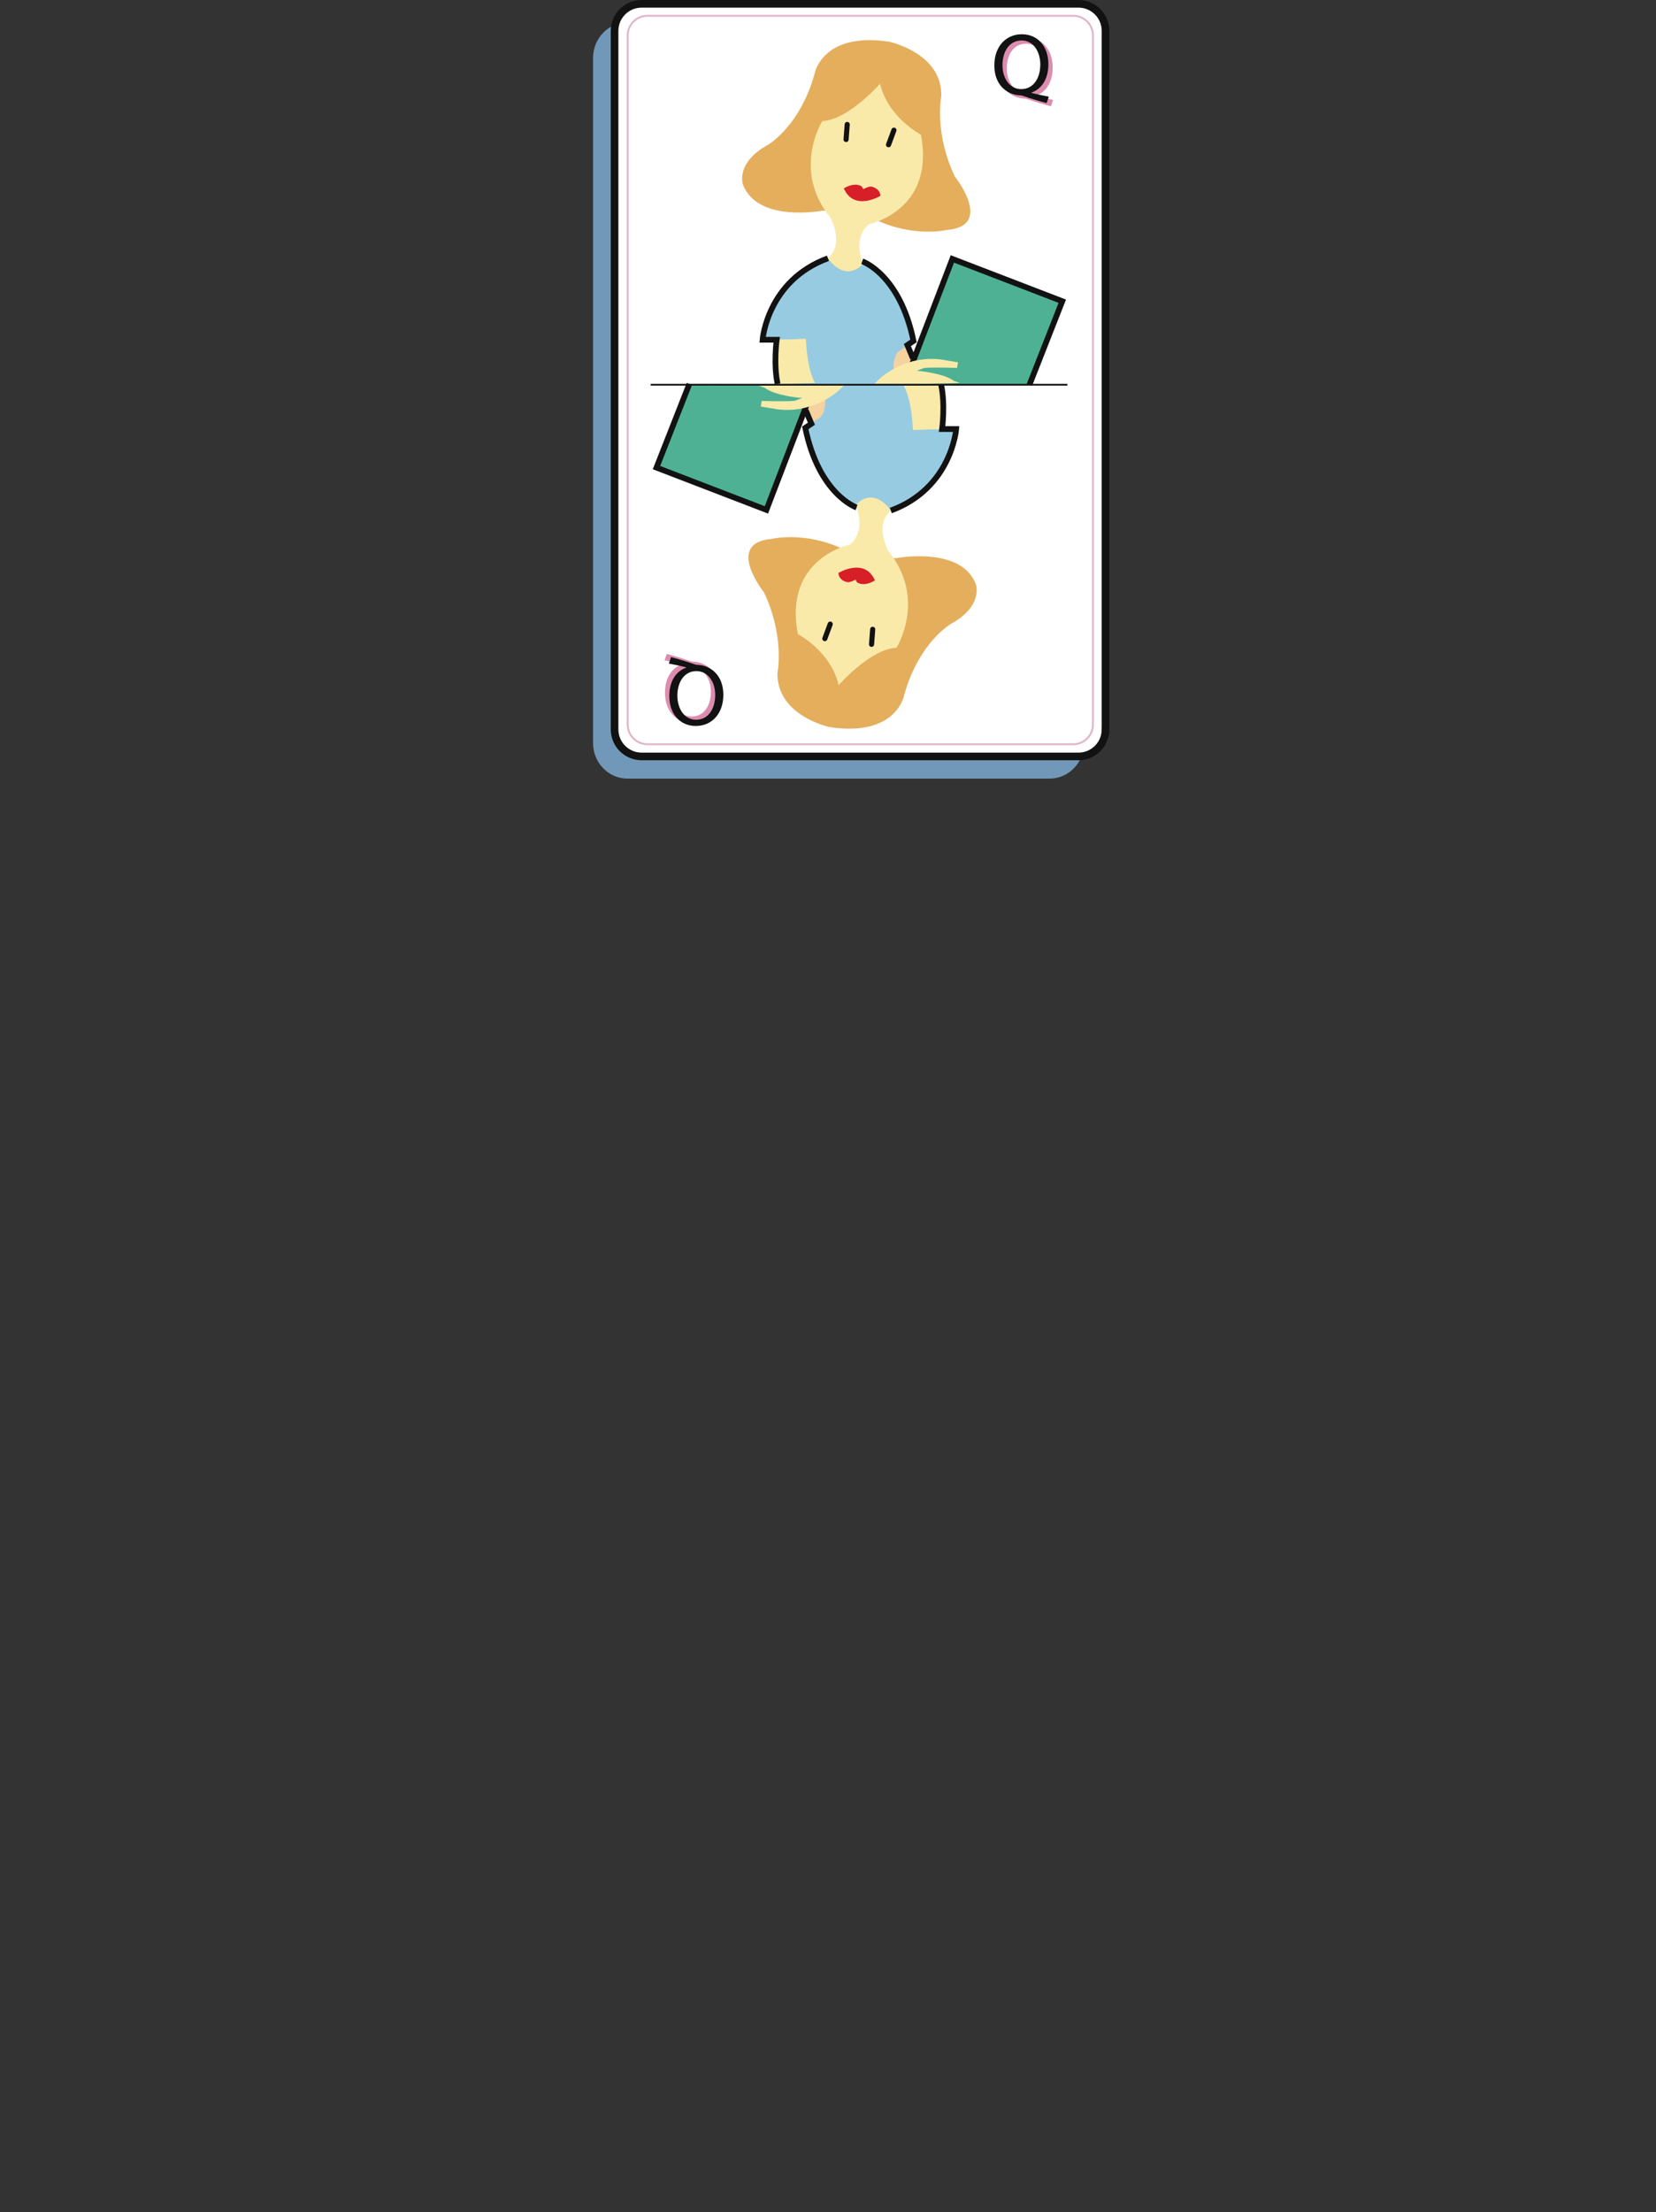 <?xml version="1.0" encoding="utf-8"?>
<!-- Generator: Adobe Illustrator 16.0.0, SVG Export Plug-In . SVG Version: 6.00 Build 0)  -->
<!DOCTYPE svg PUBLIC "-//W3C//DTD SVG 1.1//EN" "http://www.w3.org/Graphics/SVG/1.1/DTD/svg11.dtd">
<svg version="1.1" xmlns="http://www.w3.org/2000/svg" xmlns:xlink="http://www.w3.org/1999/xlink" x="0px" y="0px"
	 width="868.254px" height="1159.333px" viewBox="0 0 868.254 1159.333" enable-background="new 0 0 868.254 1159.333"
	 xml:space="preserve">
<rect x="0" y="0" width="868.254" height="1159.333" fill="#333333" stroke="none"/>
<g id="deck">
	<path fill="#7198B8" d="M568.35,389.45c0,10.277-8.059,18.609-18,18.609H328.942c-9.941,0-18-8.332-18-18.609V30.372
		c0-10.277,8.059-18.608,18-18.608H550.35c9.941,0,18,8.331,18,18.608V389.45z"/>
	<path fill="#FFFFFF" stroke="#121212" stroke-width="4" stroke-miterlimit="10" d="M579.63,382.271
		c0,7.827-6.346,14.173-14.173,14.173H336.396c-7.827,0-14.173-6.346-14.173-14.173V16.174C322.223,8.346,328.568,2,336.396,2
		h229.062c7.827,0,14.173,6.346,14.173,14.174V382.271z"/>
	<path fill="none" stroke="#E0B5CA" stroke-width="0.997" stroke-miterlimit="10" d="M573.049,379.761
		c0,5.684-4.643,10.292-10.368,10.292h-223.2c-5.726,0-10.368-4.608-10.368-10.292V18.56c0-5.684,4.643-10.292,10.368-10.292h223.2
		c5.726,0,10.368,4.608,10.368,10.292V379.761z"/>
	<polygon fill="#F5D2A0" points="474.207,178.064 483.566,196.783 461.892,196.291 462.384,178.557 	"/>
	<g>
		<g>
			<path fill="#DC8DAF" d="M551.014,55.715c-4.187-1.104-8.281-2.347-11.869-3.589c-0.645-0.229-1.288-0.46-1.887-0.46
				c-7.36-0.275-13.663-5.704-13.663-15.688c0-9.938,6.072-16.332,14.445-16.332c8.419,0,13.894,6.533,13.894,15.688
				c0,7.959-3.68,13.065-8.833,14.86v0.184c3.083,0.782,6.441,1.519,9.063,1.979L551.014,55.715z M547.701,35.519
				c0-6.211-3.22-12.605-9.799-12.605c-6.763,0-10.075,6.257-10.029,12.974c-0.046,6.578,3.589,12.513,9.846,12.513
				C544.113,48.399,547.701,42.604,547.701,35.519z"/>
		</g>
	</g>
	<path fill="#97CBE2" d="M434.099,135.363c0,0-26.886,9.203-31.812,32.849l-2.464,9.853h18.227c0,0,0.985,11.823-2.463,23.646
		h55.665c0,0-5.911-9.359-0.492-17.241c0,0,8.095-5.452,8.189-5.775c0.185-0.629-3.756-23.781-16.071-34.619
		C462.877,144.074,448.67,130.101,434.099,135.363z"/>
	<path fill="#E4AE5C" d="M431.285,110.402c0,0-34.032,6.539-41.758-13.667c0,0-4.16-11.29,13.075-20.8
		c0,0,16.639-9.508,24.365-36.845c0,0,3.565-22.583,39.223-17.233c0,0,27.932,5.94,27.337,28.523c0,0-3.918,19.021,7.132,42.194
		c0,0,20.711,25.912-4.16,27.932c0,0-17.234,4.161-37.44-5.349C459.059,115.158,446.737,110.404,431.285,110.402z"/>
	<path fill="#FAEAAA" d="M461.436,43.844c0,0-16.64,19.018-30.308,19.612c0,0-16.047,25.555,4.159,50.515
		c0,0,7.726,13.668-1.188,21.393c0,0,8.32,13.075,18.422,2.973c0,0-5.941-13.074,2.973-20.801c0,0,35.063-7.131,27.337-46.949
		C482.83,70.586,465.596,61.672,461.436,43.844z"/>
	
		<line fill="none" stroke="#121212" stroke-width="2.688" stroke-linecap="round" stroke-miterlimit="10" x1="444.202" y1="65.238" x2="443.606" y2="73.11"/>
	
		<line fill="none" stroke="#121212" stroke-width="2.688" stroke-linecap="round" stroke-miterlimit="10" x1="468.697" y1="68.233" x2="465.873" y2="75.846"/>
	<path fill="#D71F27" d="M442.424,98.748c0,0,5.206-3.533,9.299-1.115l0.93,1.487c0,0,2.603-1.487,4.276-1.302
		c0,0,4.463,0.745,4.648,4.836C461.577,102.654,447.816,111.021,442.424,98.748z"/>
	<path fill="#FAEAAA" d="M407.212,178.064c0,0-1.971,8.866,0.492,23.152l19.705-0.492c0,0-3.941-4.925-4.927-23.152L407.212,178.064
		z"/>
	<polyline fill="#4EB194" stroke="#121212" stroke-width="3" stroke-miterlimit="10" points="474.207,201.217 499.33,135.7 
		556.966,157.867 539.724,201.71 	"/>
	<path fill="#FAEAAA" d="M460.414,199.247c0,0,12.808-13.301,33.005-10.838l8.867,1.478l-0.493,2.956c0,0-10.837-0.492-17.241,0
		l-3.941,1.478c0,0,13.794,0.985,19.705,5.419l2.955,0.985l-45.319,0.985L460.414,199.247z"/>
	<g>
		<g>
			<path fill="#121212" d="M548.755,54.02c-4.187-1.104-8.281-2.347-11.869-3.589c-0.645-0.229-1.288-0.46-1.887-0.46
				c-7.36-0.275-13.663-5.704-13.663-15.688c0-9.938,6.072-16.332,14.445-16.332c8.419,0,13.894,6.533,13.894,15.688
				c0,7.959-3.68,13.065-8.833,14.86v0.184c3.083,0.782,6.441,1.519,9.063,1.979L548.755,54.02z M545.442,33.823
				c0-6.211-3.22-12.605-9.799-12.605c-6.763,0-10.075,6.257-10.029,12.974c-0.046,6.578,3.589,12.513,9.846,12.513
				C541.854,46.704,545.442,40.908,545.442,33.823z"/>
		</g>
	</g>
	<path fill="none" stroke="#121212" stroke-width="3" stroke-miterlimit="10" d="M434.099,135.363
		c-31.834,11.679-34.276,42.701-34.276,42.701h7.39c0,0-1.723,12.91,0.492,23.152"/>
	<path fill="none" stroke="#121212" stroke-width="3" stroke-miterlimit="10" d="M452.073,136.966c0,0,19.679,6.651,26.875,41.728
		l-3.198,2.16l2.887,6.93"/>
	<polygon fill="#F5D2A0" points="426.958,224.866 417.599,206.147 439.273,206.64 438.781,224.374 	"/>
	<g>
		<g>
			<path fill="#DC8DAF" d="M349.574,342.713c4.187,1.104,8.281,2.347,11.869,3.589c0.645,0.229,1.288,0.46,1.887,0.46
				c7.36,0.275,13.663,5.704,13.663,15.688c0,9.938-6.072,16.332-14.445,16.332c-8.419,0-13.894-6.533-13.894-15.688
				c0-7.959,3.68-13.065,8.833-14.86v-0.184c-3.083-0.782-6.441-1.519-9.063-1.979L349.574,342.713z M352.887,362.909
				c0,6.211,3.22,12.605,9.799,12.605c6.763,0,10.075-6.257,10.029-12.974c0.046-6.578-3.589-12.513-9.846-12.513
				C356.475,350.028,352.887,355.824,352.887,362.909z"/>
		</g>
	</g>
	<path fill="#97CBE2" d="M467.066,267.567c0,0,26.886-9.203,31.812-32.849l2.464-9.853h-18.227c0,0-0.985-11.823,2.463-23.646
		h-55.665c0,0,5.911,9.359,0.492,17.241c0,0-8.095,5.452-8.189,5.775c-0.185,0.629,3.756,23.781,16.071,34.619
		C438.288,258.856,452.495,272.83,467.066,267.567z"/>
	<path fill="#E4AE5C" d="M469.88,292.528c0,0,34.032-6.539,41.758,13.667c0,0,4.16,11.29-13.075,20.8
		c0,0-16.639,9.508-24.365,36.845c0,0-3.565,22.583-39.223,17.233c0,0-27.932-5.94-27.337-28.523c0,0,3.918-19.021-7.132-42.194
		c0,0-20.711-25.912,4.16-27.932c0,0,17.234-4.161,37.44,5.349C442.106,287.772,454.428,292.526,469.88,292.528z"/>
	<path fill="#FAEAAA" d="M439.729,359.087c0,0,16.64-19.018,30.308-19.612c0,0,16.047-25.555-4.159-50.515
		c0,0-7.726-13.668,1.188-21.393c0,0-8.32-13.075-18.422-2.973c0,0,5.941,13.074-2.973,20.801c0,0-35.063,7.131-27.337,46.949
		C418.335,332.345,435.569,341.259,439.729,359.087z"/>
	
		<line fill="none" stroke="#121212" stroke-width="2.688" stroke-linecap="round" stroke-miterlimit="10" x1="456.963" y1="337.692" x2="457.559" y2="329.82"/>
	
		<line fill="none" stroke="#121212" stroke-width="2.688" stroke-linecap="round" stroke-miterlimit="10" x1="432.468" y1="334.697" x2="435.292" y2="327.085"/>
	<path fill="#D71F27" d="M458.741,304.183c0,0-5.206,3.533-9.299,1.115l-0.93-1.487c0,0-2.603,1.487-4.276,1.302
		c0,0-4.463-0.745-4.648-4.836C439.588,300.276,453.349,291.909,458.741,304.183z"/>
	<path fill="#FAEAAA" d="M493.953,224.866c0,0,1.971-8.866-0.492-23.152l-19.705,0.492c0,0,3.941,4.925,4.927,23.152
		L493.953,224.866z"/>
	<polyline fill="#4EB194" stroke="#121212" stroke-width="3" stroke-miterlimit="10" points="426.958,201.714 401.835,267.23 
		344.199,245.063 361.441,201.221 	"/>
	<path fill="#FAEAAA" d="M440.751,203.684c0,0-12.808,13.301-33.005,10.838l-8.867-1.478l0.493-2.956c0,0,10.837,0.492,17.241,0
		l3.941-1.478c0,0-13.794-0.985-19.705-5.419l-2.955-0.985l45.319-0.985L440.751,203.684z"/>
	<g>
		<g>
			<path fill="#121212" d="M351.836,344.408c4.187,1.104,8.281,2.347,11.869,3.589c0.645,0.229,1.288,0.46,1.887,0.46
				c7.36,0.275,13.663,5.704,13.663,15.688c0,9.938-6.072,16.332-14.445,16.332c-8.419,0-13.894-6.533-13.894-15.688
				c0-7.959,3.68-13.065,8.833-14.86v-0.184c-3.083-0.782-6.441-1.519-9.063-1.979L351.836,344.408z M355.148,364.604
				c0,6.211,3.22,12.605,9.799,12.605c6.763,0,10.075-6.257,10.029-12.974c0.046-6.578-3.589-12.513-9.846-12.513
				C358.736,351.724,355.148,357.52,355.148,364.604z"/>
		</g>
	</g>
	<path fill="none" stroke="#121212" stroke-width="3" stroke-miterlimit="10" d="M467.066,267.567
		c31.834-11.679,34.276-42.701,34.276-42.701h-7.39c0,0,1.723-12.91-0.492-23.152"/>
	<path fill="none" stroke="#121212" stroke-width="3" stroke-miterlimit="10" d="M449.092,265.965c0,0-19.679-6.651-26.875-41.728
		l3.198-2.16l-2.887-6.93"/>
	
		<line fill="none" stroke="#121212" stroke-width="0.912" stroke-miterlimit="10" x1="341.146" y1="201.635" x2="559.657" y2="201.635"/>
</g>
<g id="joker">
</g>
<g id="handcard">
</g>
<g id="hand">
	<g>
	</g>
	<g>
	</g>
	<g>
	</g>
	<g>
	</g>
	<g>
	</g>
	<g>
	</g>
	<g>
	</g>
	<g>
	</g>
	<g>
	</g>
	<g>
	</g>
	<g>
	</g>
	<g>
	</g>
	<g>
	</g>
	<g>
	</g>
	<g>
	</g>
</g>
</svg>
